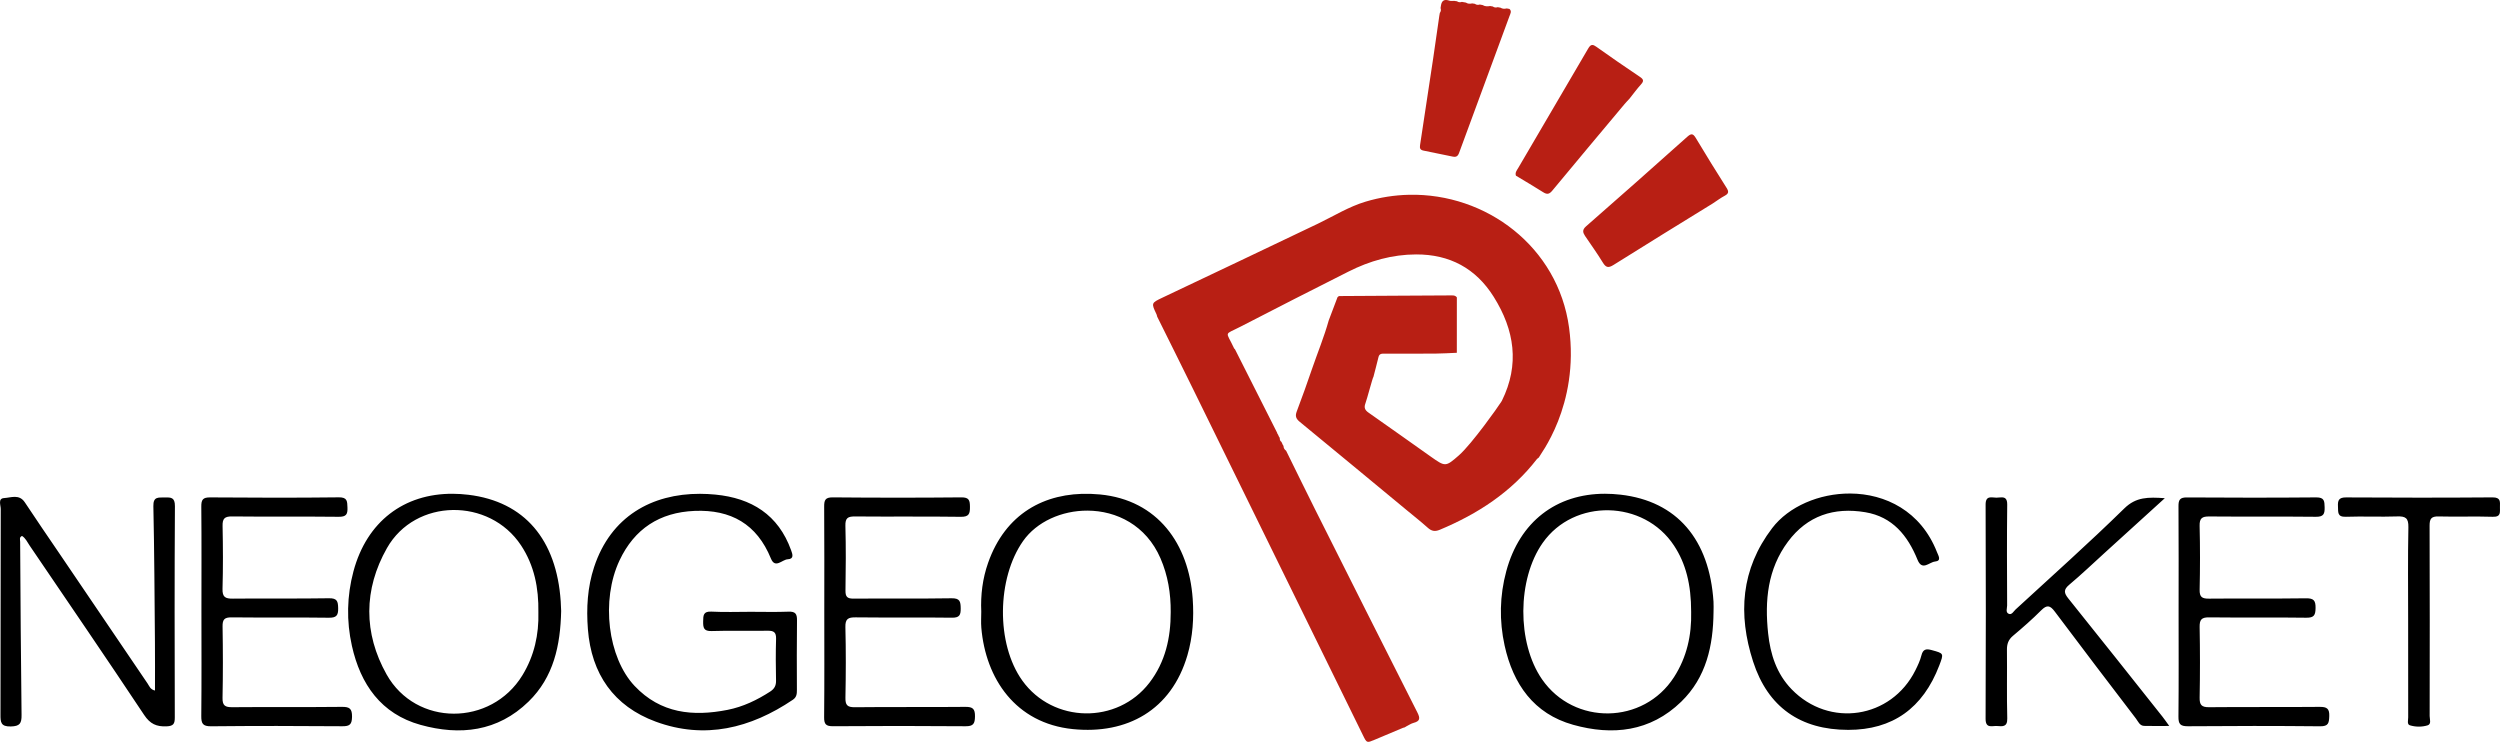 <svg enable-background="new 0 0 499.969 148.364" version="1.1" viewBox="0 0 499.969 148.364" xmlns="http://www.w3.org/2000/svg"><path d="m370.014 98.699c-6.189-0.034-12.298 2.586-15.594 6.91-6.264 8.218-6.869 17.252-3.822 26.693 2.955 9.144 9.478 13.656 19.029 13.664 8.846 3e-3 14.932-4.309 18.211-12.9 0.921-2.425 0.914-2.386-1.5-3.049-1.097-0.305-1.762-0.229-2.078 1.051-0.259 1.036-0.731 2.029-1.211 2.992-4.825 9.665-17.225 11.561-24.75 3.785-3.017-3.112-4.251-7.008-4.697-11.189-0.697-6.535-0.117-12.84 3.965-18.324 3.88-5.213 9.208-6.938 15.461-5.895 5.469 0.914 8.492 4.684 10.457 9.52 0.929 2.289 2.361 0.455 3.484 0.348 1.375-0.137 0.69-1.15 0.404-1.881-3.231-8.239-10.346-11.686-17.359-11.725zm-49.023 0.045c-9.739-0.003-17.075 5.571-19.75 15.473-1.333 4.924-1.427 9.931-0.334 14.889 1.702 7.708 5.818 13.634 13.701 15.842 7.868 2.205 15.424 1.395 21.613-4.611 5.023-4.878 6.393-11.212 6.465-17.93 1e-3 -0.696 0.04-1.393-0.006-2.09-0.807-12.419-7.3-20.1-18.592-21.391-1.056-0.121-2.09-0.181-3.098-0.182zm-230.416 0.004c-9.796-0.058-17.224 5.558-19.889 15.512-1.321 4.932-1.417 9.939-0.312 14.893 1.714 7.704 5.845 13.623 13.732 15.812 7.875 2.186 15.427 1.364 21.6-4.66 5.012-4.886 6.369-11.224 6.518-18.117-0.023-0.523-0.039-1.219-0.088-1.916-0.83-12.35-7.236-19.963-18.447-21.322-1.061-0.129-2.1-0.195-3.113-0.201zm49.445 0.008c-9.677-0.027-17.875 4.533-21.209 14.656-1.329 4.033-1.564 8.217-1.24 12.418 0.689 8.957 5.179 15.406 13.576 18.494 9.802 3.603 18.948 1.329 27.418-4.383 0.766-0.518 0.809-1.195 0.805-1.98-0.011-4.631-0.045-9.263 0.02-13.891 0.019-1.298-0.317-1.797-1.688-1.744-2.533 0.099-5.073 0.027-7.609 0.027-2.601 0-5.21 0.104-7.803-0.037-1.641-0.087-1.653 0.738-1.668 1.953-0.015 1.253 0.088 1.985 1.695 1.932 3.736-0.122 7.483 4.5e-4 11.227-0.061 1.207-0.019 1.694 0.315 1.66 1.602-0.084 2.788-0.065 5.583-0.008 8.371 0.023 1.009-0.336 1.65-1.17 2.191-2.635 1.702-5.425 3.043-8.51 3.656-6.946 1.374-13.406 0.722-18.6-4.777-5.362-5.678-6.775-17.137-3.02-25.111 2.978-6.321 8.016-9.607 15.008-9.9 7.262-0.301 12.461 2.63 15.268 9.523 0.861 2.106 2.245 0.202 3.365 0.152 1.31-0.061 0.959-1.018 0.67-1.818-2.556-7.098-7.917-10.418-15.141-11.119-1.029-0.1-2.046-0.151-3.047-0.154zm78.084 0.008c-9.26-0.299-17.051 3.988-20.5 13.807-1.104 3.146-1.512 6.413-1.363 9.738 0 1.078-0.079 2.164 0.012 3.234 0.861 10.149 6.821 19.109 18.322 20.27 10.831 1.093 19.686-3.803 22.889-14.756 1.081-3.705 1.328-7.495 1.061-11.311-0.765-10.933-6.968-19.745-18.549-20.861-0.63-0.06-1.254-0.101-1.871-0.121zm-215.115 0.604c-0.724-0.012-1.479 0.2-2.164 0.24-1.291 0.072-0.674 1.433-0.678 2.187-0.039 13.709-0.013 27.413-0.051 41.119-0.008 1.516 0.058 2.415 2.057 2.369 1.82-0.042 2.177-0.616 2.158-2.295-0.149-11.547-0.205-23.094-0.281-34.641-4e-3 -0.415-0.225-0.909 0.377-1.164 0.716 0.449 1.047 1.228 1.504 1.898 7.662 11.284 15.37 22.542 22.918 33.902 1.195 1.797 2.46 2.361 4.482 2.277 1.39-0.061 1.649-0.519 1.645-1.783-0.038-14.087-0.061-28.172 0.025-42.26 0.011-1.782-0.811-1.76-2.064-1.73-1.223 0.03-2.292-0.225-2.246 1.744 0.194 9.071 0.234 18.144 0.314 27.215 0.031 3.195 0.008 6.387 0.008 9.654-0.952-0.217-1.13-0.896-1.465-1.387-5.922-8.709-11.824-17.429-17.734-26.146-2.278-3.363-4.59-6.703-6.822-10.096-0.563-0.857-1.258-1.094-1.982-1.105zm64.742 0.094c-8.561 0.102-17.127 0.081-25.688 0.012-1.47-0.012-1.8 0.456-1.785 1.842 0.065 6.977 0.025 13.953 0.025 20.93s0.043 13.955-0.029 20.932c-0.015 1.508 0.281 2.085 1.953 2.07 8.751-0.088 17.505-0.08 26.256-0.008 1.508 0.015 1.915-0.392 1.938-1.896 0.023-1.622-0.487-2-2.047-1.979-7.293 0.08-14.59 0.001-21.883 0.066-1.428 0.011-2.003-0.294-1.969-1.867 0.099-4.753 0.088-9.513 0.008-14.27-0.023-1.409 0.373-1.843 1.812-1.828 6.467 0.076 12.938-0.019 19.408 0.072 1.539 0.022 1.93-0.438 1.896-1.916-0.03-1.367-0.195-2.004-1.84-1.977-6.405 0.11-12.813 0.004-19.215 0.076-1.516 0.019-2.118-0.301-2.072-1.961 0.118-4.182 0.1-8.372 0.012-12.557-0.034-1.477 0.385-1.941 1.908-1.922 7.102 0.08 14.205-0.012 21.307 0.072 1.496 0.015 1.819-0.477 1.762-1.848-0.053-1.26-0.002-2.068-1.758-2.045zm332.631 0.004c-0.356-0.009-0.752 0.064-1.109 0.062-0.959-4e-3 -2.164-0.506-2.156 1.391 0.057 14.269 0.061 28.543-0.004 42.816-7e-3 2.042 1.299 1.387 2.293 1.459 1.078 0.076 2.087 0.244 2.041-1.527-0.122-4.562-0.011-9.131-0.064-13.697-0.015-1.169 0.274-2.028 1.199-2.809 1.942-1.63 3.855-3.304 5.645-5.098 1.169-1.173 1.79-1.007 2.746 0.273 5.355 7.16 10.788 14.261 16.211 21.371 0.442 0.582 0.736 1.436 1.635 1.463 1.546 0.045 3.096 0.012 5.023 0.012-0.61-0.837-0.953-1.348-1.332-1.826-6.272-7.898-12.528-15.804-18.846-23.664-0.887-1.104-0.995-1.768 0.182-2.754 2.426-2.034 4.722-4.23 7.068-6.363 3.889-3.53 7.778-7.064 12.043-10.945-3.313-0.221-5.729-0.278-8.105 2.049-7.064 6.92-14.459 13.504-21.74 20.207-0.396 0.366-0.757 1.106-1.332 0.885-0.739-0.286-0.355-1.113-0.359-1.688-0.027-6.725-0.064-13.45 0.016-20.172 0.017-1.19-0.46-1.431-1.053-1.445zm-233.811 0.002c-1.546-0.015-1.738 0.579-1.727 1.885 0.05 6.981 0.023 13.962 0.023 20.943 0 7.045 0.038 14.09-0.031 21.135-0.015 1.417 0.369 1.816 1.805 1.805 8.82-0.065 17.645-0.072 26.465 0.004 1.569 0.015 1.877-0.506 1.9-1.953 0.019-1.512-0.419-1.939-1.93-1.922-7.361 0.076-14.726-0.012-22.084 0.072-1.55 0.019-1.925-0.451-1.895-1.932 0.091-4.696 0.11-9.394-0.008-14.086-0.042-1.668 0.553-1.974 2.061-1.955 6.41 0.077 12.823-0.02 19.232 0.068 1.516 0.023 1.787-0.525 1.768-1.869-0.019-1.333-0.138-2.043-1.818-2.016-6.535 0.107-13.074 0.017-19.609 0.07-1.249 0.011-1.636-0.358-1.617-1.615 0.069-4.315 0.102-8.634-0.016-12.945-0.042-1.577 0.496-1.888 1.947-1.873 7.045 0.064 14.09-0.027 21.135 0.072 1.641 0.023 1.843-0.621 1.828-1.992-0.011-1.283-0.156-1.911-1.725-1.896-8.569 0.084-17.136 0.08-25.705 0zm331.928 0.002c-9.765 0.078-19.53 0.067-29.295 0.006-1.458-0.01-1.685 0.602-1.619 1.813 0.06 1.086-0.188 2.121 1.566 2.059 3.42-0.121 6.85 0.051 10.27-0.07 1.682-0.059 2.283 0.325 2.246 2.158-0.126 6.212-0.049 12.429-0.049 18.643 0 6.468-0.005 12.935 0.01 19.402 1e-3 0.546-0.266 1.379 0.328 1.564 1.143 0.356 2.423 0.365 3.555 0.014 0.803-0.249 0.407-1.23 0.408-1.873 0.022-12.682 0.035-25.365-0.012-38.047-5e-3 -1.382 0.333-1.896 1.795-1.857 3.612 0.097 7.232-0.051 10.842 0.068 1.708 0.056 1.411-0.97 1.432-1.961 0.021-1.041 0.179-1.931-1.477-1.918zm-35.252 0.002c-8.63 0.077-17.255 0.065-25.881 0.008-1.39-0.012-1.688 0.484-1.676 1.76 0.053 7.041 0.021 14.082 0.021 21.123 0 6.977 0.043 13.959-0.029 20.936-0.015 1.474 0.339 1.952 1.889 1.941 8.816-0.072 17.637-0.083 26.453 0.008 1.664 0.016 1.765-0.667 1.818-2 0.065-1.543-0.471-1.897-1.934-1.883-7.357 0.069-14.718-0.006-22.076 0.066-1.52 0.016-1.942-0.442-1.912-1.939 0.091-4.692 0.088-9.386 0-14.078-0.027-1.478 0.361-1.972 1.9-1.949 6.471 0.08 12.94-0.025 19.41 0.07 1.6 0.027 1.856-0.54 1.875-1.957 0.019-1.481-0.366-1.945-1.908-1.926-6.471 0.092-12.942 0.003-19.412 0.068-1.371 0.011-1.899-0.308-1.865-1.789 0.095-4.246 0.103-8.5-0.004-12.746-0.038-1.557 0.487-1.915 1.949-1.9 7.106 0.065 14.212-0.016 21.314 0.064 1.547 0.019 1.768-0.594 1.738-1.908-0.031-1.215-0.042-1.984-1.672-1.969zm-372.682 2.521c5.205-0.086 10.494 2.278 13.664 7.082 2.643 4.01 3.539 8.501 3.459 13.383 0.118 4.395-0.804 8.688-3.195 12.592-6.268 10.237-21.282 10.286-27.158-0.168-4.642-8.26-4.611-17.025 0.07-25.27 2.835-4.997 7.955-7.533 13.16-7.619zm231.195 0.055c5.027 0.104 10.025 2.473 13.049 7.07 2.346 3.568 3.42 7.732 3.42 13.246 0.113 4.68-0.869 9.077-3.424 13.049-6.105 9.498-19.993 9.716-26.406 0.428-5.031-7.289-4.966-20.01 0.137-27.268 3.14-4.469 8.197-6.63 13.225-6.525zm-104.264 0.07c5.805 0.018 11.736 2.912 14.604 9.529 1.493 3.446 2.074 7.038 2.047 10.758 0.011 5.141-1.064 9.97-4.252 14.129-6.413 8.359-19.285 8.13-25.42-0.42-5.305-7.392-5.081-20.477 0.148-27.914 2.728-3.877 7.751-6.098 12.873-6.082z"/><path d="m289.229 0c-0.56-0.024-0.916 0.295-1.047 1.051-0.029 0.185-0.058 0.37-0.088 0.555 0.119 0.355 0.08 0.687-0.148 0.99-0.033 0.182-0.065 0.366-0.098 0.549-0.412 2.86-0.812 5.722-1.238 8.58-0.861 5.772-1.73 11.543-2.619 17.311-0.098 0.634 0.052 0.959 0.701 1.086 1.965 0.385 3.925 0.789 5.883 1.207 0.968 0.206 1.129-0.492 1.367-1.139 2.71-7.359 5.423-14.718 8.135-22.076 0.604-1.64 1.218-3.276 1.811-4.92 0.166-0.46 0.495-0.944-0.014-1.408-0.183-0.033-0.368-0.067-0.551-0.1-0.433 0.106-0.852 0.1-1.244-0.146-0.182-0.034-0.365-0.068-0.547-0.102-0.354 0.11-0.689 0.09-0.994-0.141-0.181-0.03-0.361-0.062-0.541-0.092-0.521 0.102-1.027 0.093-1.498-0.193-0.184-0.034-0.369-0.07-0.553-0.104-0.354 0.12-0.686 0.082-0.99-0.143-0.182-0.029-0.365-0.056-0.547-0.084-0.438 0.115-0.859 0.095-1.246-0.162-0.267-0.048-0.534-0.095-0.801-0.143-0.35 0.129-0.681 0.095-0.99-0.119-0.182-0.027-0.363-0.054-0.545-0.08-0.325-0.01-0.678 0.059-0.971-0.043-0.232-0.08-0.44-0.127-0.627-0.135zm29.23 8.994c-0.344-0.011-0.581 0.265-0.867 0.756-4.642 7.961-9.318 15.902-13.973 23.855-0.271 0.463-0.671 0.913-0.449 1.533 1.821 1.098 3.661 2.166 5.455 3.309 0.768 0.489 1.224 0.392 1.811-0.316 4.782-5.777 9.604-11.52 14.418-17.271 0.326-0.39 0.684-0.753 1.027-1.129 0.77-0.963 1.496-1.965 2.322-2.877 0.608-0.671 0.453-1.014-0.236-1.479-2.936-1.979-5.862-3.974-8.74-6.037-0.317-0.227-0.561-0.337-0.768-0.344zm19.867 17.869c-0.238-0.005-0.516 0.154-0.898 0.496-6.709 6.003-13.452 11.971-20.229 17.898-0.797 0.697-0.669 1.223-0.213 1.922 1.188 1.761 2.435 3.484 3.539 5.295 0.62 1.018 1.089 1.185 2.162 0.51 6.596-4.151 13.243-8.218 19.873-12.314 0.784-0.512 1.538-1.082 2.361-1.52 0.799-0.425 0.855-0.822 0.373-1.582-2.079-3.278-4.123-6.581-6.117-9.912-0.305-0.51-0.545-0.787-0.852-0.793zm-56.572 12.092c-2.869 0.064-5.778 0.51-8.656 1.373-3.386 1.017-6.358 2.882-9.506 4.393-10.345 4.964-20.721 9.864-31.084 14.789-2.29 1.089-2.288 1.092-1.225 3.336 0.071 0.148 0.095 0.321 0.139 0.482 2.407 4.851 4.83 9.696 7.215 14.557 11.323 23.059 22.635 46.123 33.951 69.188 0.753 1.534 0.755 1.532 2.338 0.863 1.883-0.794 3.767-1.585 5.652-2.379 0.113-0.029 0.225-0.059 0.338-0.09 0.134-0.082 0.267-0.163 0.4-0.242 0.458-0.226 0.891-0.531 1.375-0.656 1.304-0.345 1.36-0.906 0.766-2.082-6.867-13.537-13.673-27.101-20.484-40.666-1.947-3.88-3.847-7.786-5.768-11.682-0.327-0.228-0.511-0.536-0.521-0.938-0.056-0.11-0.112-0.22-0.168-0.33l-0.092-0.039 0.027-0.09c-0.061-0.123-0.127-0.249-0.188-0.377-0.256-0.164-0.322-0.419-0.33-0.701l-0.004-0.092c-0.085-0.141-0.169-0.279-0.254-0.42l-0.004-0.092c-0.085-0.141-0.165-0.279-0.25-0.42l-0.01-0.088-8.438-16.709c-0.062-0.062-0.143-0.11-0.176-0.184-1.662-3.586-2.113-2.566 1.322-4.346 7.158-3.716 14.358-7.354 21.555-10.994 4.244-2.149 8.741-3.421 13.52-3.436 6.716-0.023 11.955 2.774 15.533 8.486 4.154 6.628 5.215 13.535 1.629 20.783-0.128 0.261-0.326 0.486-0.49 0.727v0.004c0.023 0.056-5.482 7.886-8.115 10.189-2.664 2.328-2.706 2.298-5.631 0.234-4.142-2.923-8.266-5.874-12.426-8.779-0.71-0.494-0.948-0.988-0.643-1.812 0.34-0.915 1.455-5.218 1.621-5.361 0.336-1.312 0.692-2.62 1.004-3.936 0.179-0.756 0.741-0.693 1.297-0.693 3.35 1e-6 6.703 0.015 10.053-0.008 1.442-0.01 2.881-0.108 4.32-0.164 0.013-2.075 0.007-10.814 0.004-11.078-0.364-0.489-0.886-0.387-1.396-0.395-2.372-0.023-17.163 0.129-22.186 0.129-0.092 0.072-0.184 0.147-0.279 0.219 0 0-1.728 4.594-1.766 4.666-0.904 3.245-2.189 6.358-3.285 9.537-0.998 2.902-2.015 5.798-3.109 8.664-0.354 0.929-0.136 1.457 0.594 2.059 7.146 5.87 14.269 11.772 21.395 17.666 1.414 1.168 2.853 2.305 4.221 3.527 0.753 0.673 1.411 0.813 2.389 0.406 7.597-3.176 14.317-7.534 19.424-14.127 0.1-0.13 0.257-0.213 0.385-0.318l0.002-0.004c0.023-0.308 8.192-10.306 6.053-25.994-2.2-16.135-16.543-26.904-32.037-26.557z" fill="#b81f14"/></svg>
